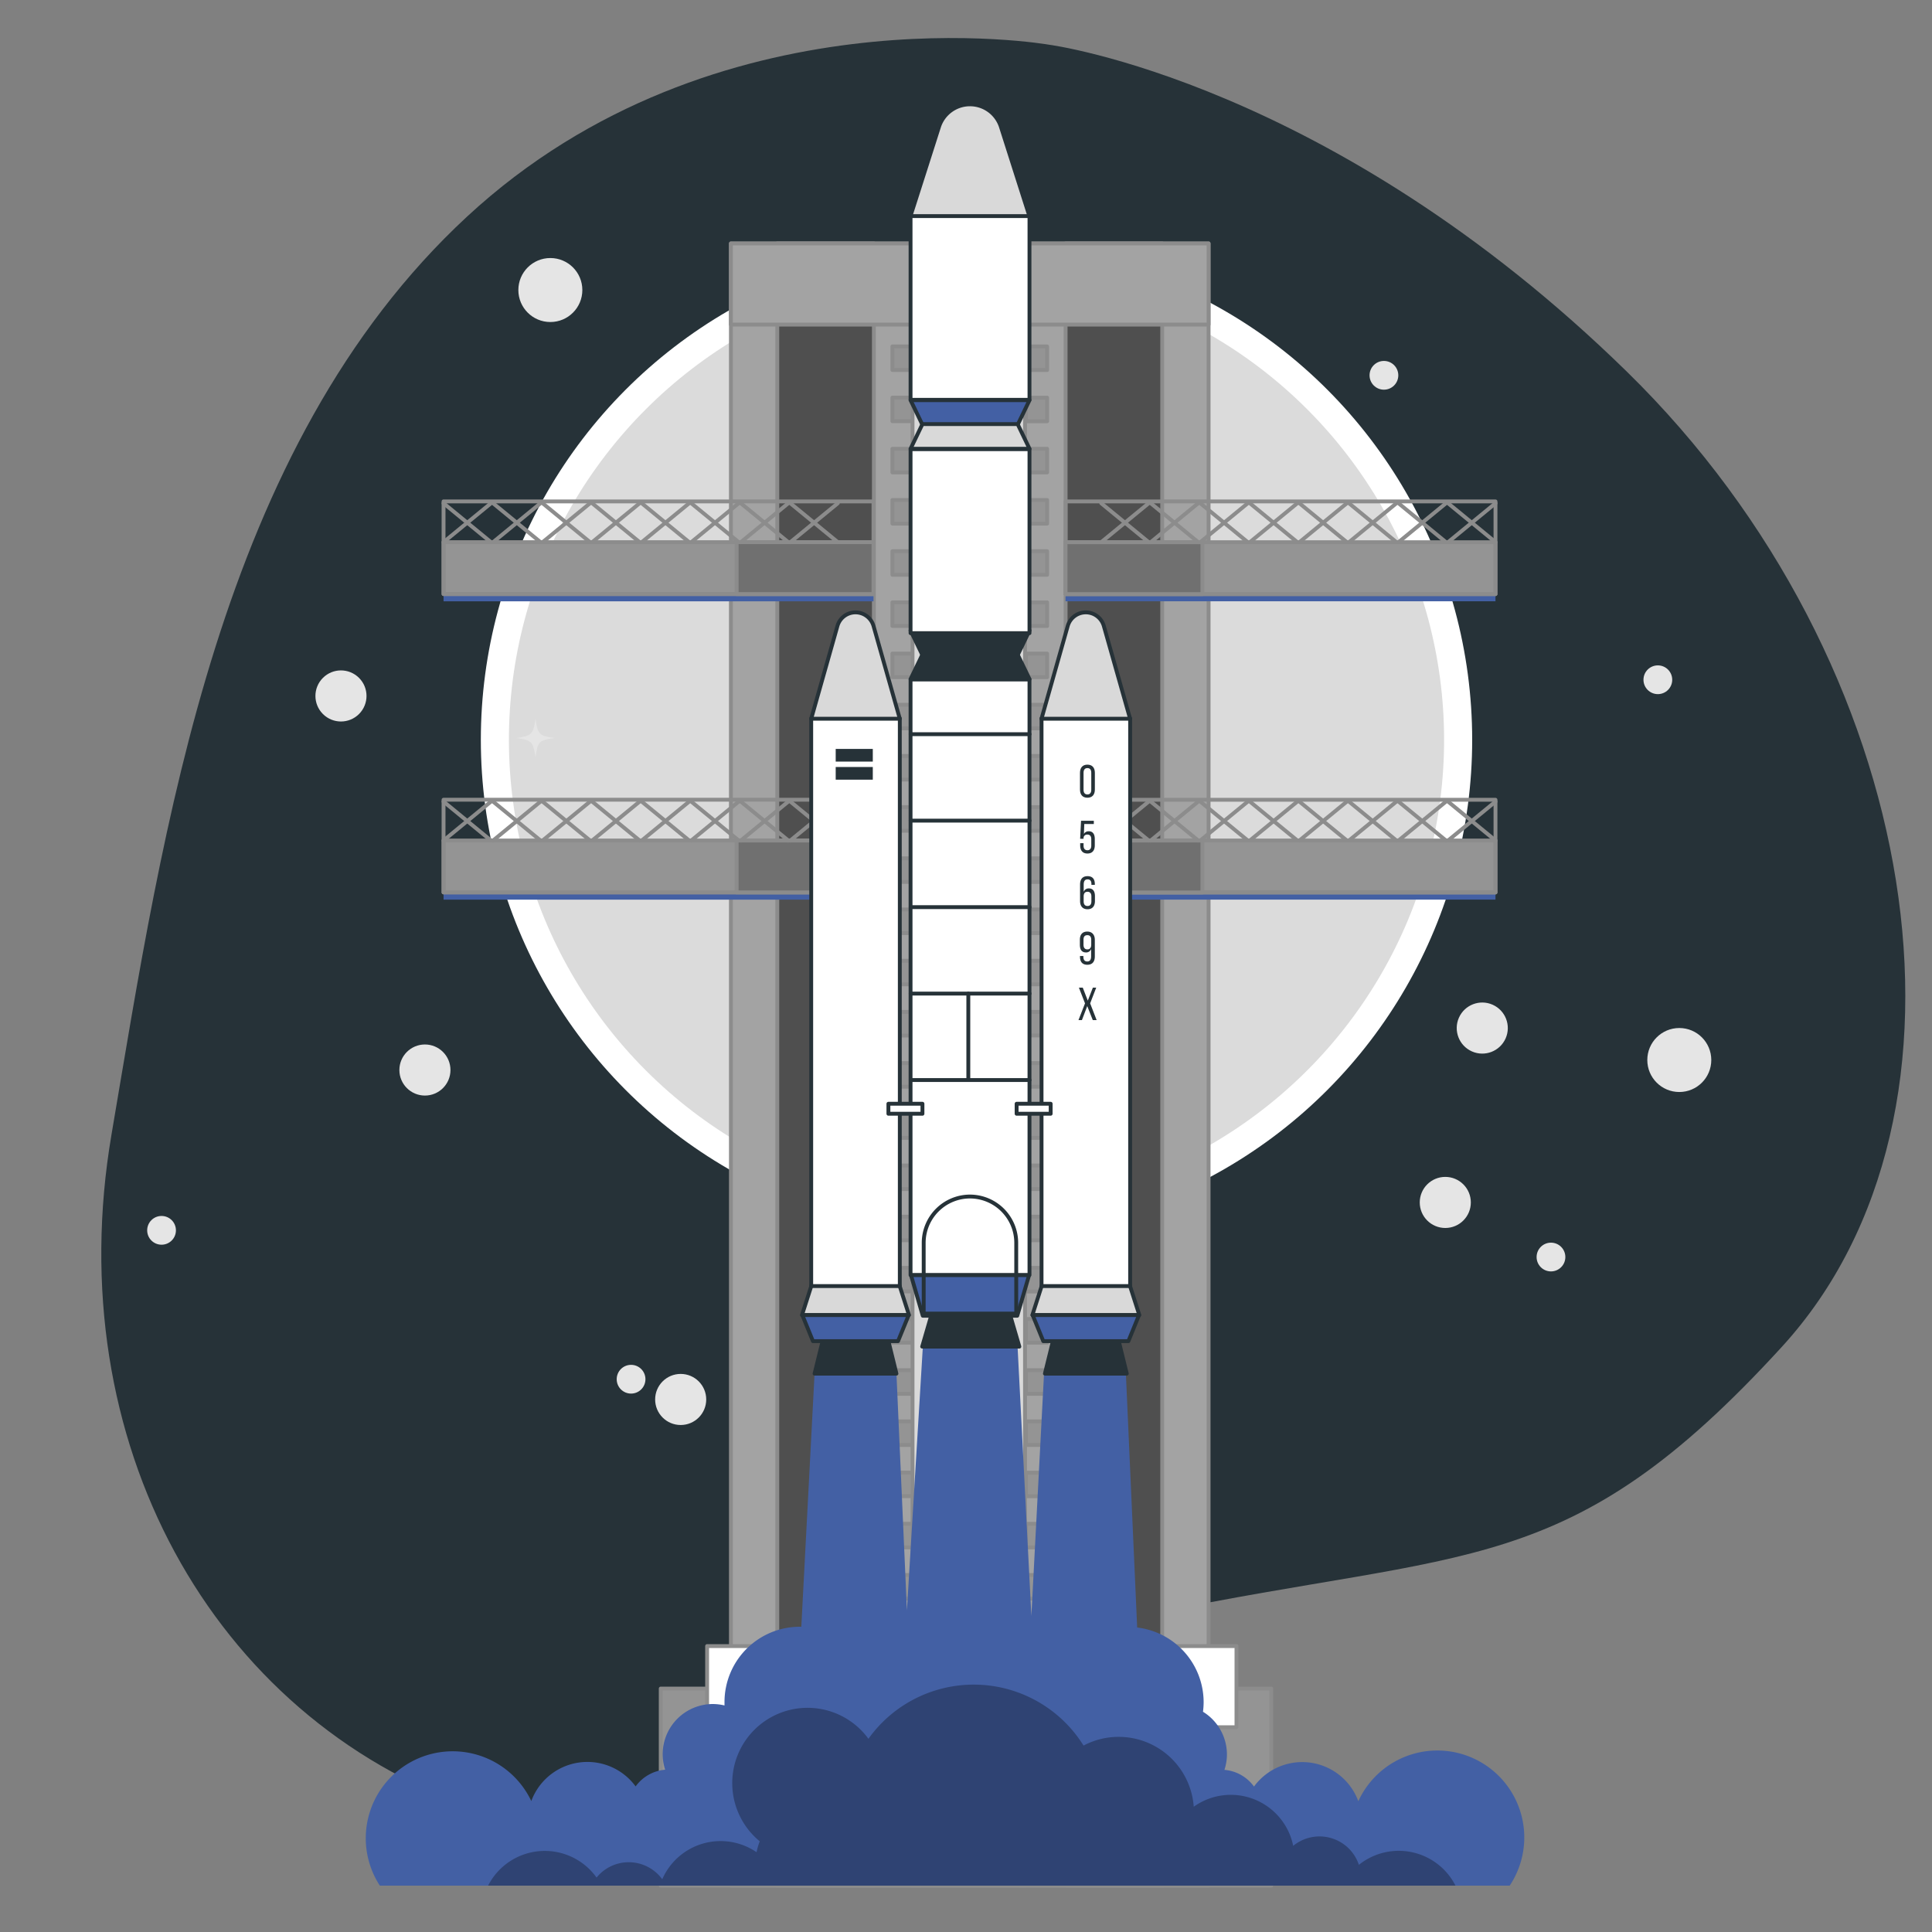 <svg xmlns="http://www.w3.org/2000/svg" viewBox="0 0 500 500"><rect x="0" y="0" width="500" height="500" fill="#808080" stroke="none"/><g id="freepik--background-simple--inject-4"><path d="M271.54,11.58S185.32-3.64,120.85,56.08s-78.51,158.25-92,237.57S54.72,444.3,122.65,468s94.31-33.51,176-50.45S405.9,409,461.18,348.52,497.91,171.43,421.1,96.25,271.54,11.58,271.54,11.58Z" style="fill:#263238"></path></g><g id="freepik--Moon--inject-4"><circle cx="252.72" cy="191.47" r="128.28" style="fill:#fff"></circle><circle cx="252.72" cy="191.47" r="121.01" transform="translate(-61.37 234.78) rotate(-45)" style="fill:#dbdbdb"></circle></g><g id="freepik--Stars--inject-4"><path d="M143.58,191c-4-.52-4.44-.95-5-5-.52,4-.94,4.44-5,5,4,.52,4.44.94,5,5C139.14,191.92,139.56,191.5,143.58,191Z" style="fill:#e5e5e5"></path><circle cx="434.6" cy="274.33" r="8.28" style="fill:#e5e5e5"></circle><circle cx="142.43" cy="75.06" r="8.28" style="fill:#e5e5e5"></circle><circle cx="374.04" cy="311.19" r="6.61" style="fill:#e5e5e5"></circle><circle cx="383.61" cy="266.05" r="6.61" transform="translate(-14.96 509.13) rotate(-66.12)" style="fill:#e5e5e5"></circle><circle cx="109.97" cy="276.92" r="6.61" style="fill:#e5e5e5"></circle><circle cx="176.16" cy="362.18" r="6.61" style="fill:#e5e5e5"></circle><circle cx="88.24" cy="180.11" r="6.61" transform="translate(-101.51 115.15) rotate(-45)" style="fill:#e5e5e5"></circle><circle cx="41.81" cy="318.41" r="3.72" style="fill:#e5e5e5"></circle><circle cx="401.39" cy="325.32" r="3.72" style="fill:#e5e5e5"></circle><circle cx="358.16" cy="97.13" r="3.72" style="fill:#e5e5e5"></circle><circle cx="429.05" cy="175.92" r="3.72" style="fill:#e5e5e5"></circle><circle cx="163.32" cy="356.94" r="3.72" style="fill:#e5e5e5"></circle></g><g id="freepik--Platform--inject-4"><rect x="171" y="437" width="158" height="51" style="fill:#949494;stroke:#8c8c8c;stroke-linecap:round;stroke-linejoin:round"></rect><rect x="189.16" y="63" width="49" height="425" style="fill:#a3a3a3;stroke:#8c8c8c;stroke-linecap:round;stroke-linejoin:round"></rect><rect x="201.16" y="63" width="25" height="425" style="fill:#4f4f4f;stroke:#8c8c8c;stroke-linecap:round;stroke-linejoin:round"></rect><rect x="189.16" y="63" width="49" height="21" style="fill:#a3a3a3;stroke:#8c8c8c;stroke-linecap:round;stroke-linejoin:round"></rect><rect x="230.95" y="89.65" width="5.47" height="6.11" style="fill:#949494;stroke:#8c8c8c;stroke-linecap:round;stroke-linejoin:round"></rect><rect x="230.95" y="102.9" width="5.47" height="6.11" style="fill:#949494;stroke:#8c8c8c;stroke-linecap:round;stroke-linejoin:round"></rect><rect x="230.95" y="116.15" width="5.47" height="6.11" style="fill:#949494;stroke:#8c8c8c;stroke-linecap:round;stroke-linejoin:round"></rect><rect x="230.95" y="129.4" width="5.47" height="6.11" style="fill:#949494;stroke:#8c8c8c;stroke-linecap:round;stroke-linejoin:round"></rect><rect x="230.95" y="142.65" width="5.47" height="6.11" style="fill:#949494;stroke:#8c8c8c;stroke-linecap:round;stroke-linejoin:round"></rect><rect x="230.95" y="155.89" width="5.47" height="6.11" style="fill:#949494;stroke:#8c8c8c;stroke-linecap:round;stroke-linejoin:round"></rect><rect x="230.95" y="169.14" width="5.47" height="6.11" style="fill:#949494;stroke:#8c8c8c;stroke-linecap:round;stroke-linejoin:round"></rect><rect x="230.95" y="182.39" width="5.47" height="6.11" style="fill:#949494;stroke:#8c8c8c;stroke-linecap:round;stroke-linejoin:round"></rect><rect x="230.95" y="195.64" width="5.47" height="6.11" style="fill:#949494;stroke:#8c8c8c;stroke-linecap:round;stroke-linejoin:round"></rect><rect x="230.95" y="208.88" width="5.47" height="6.11" style="fill:#949494;stroke:#8c8c8c;stroke-linecap:round;stroke-linejoin:round"></rect><rect x="230.95" y="222.13" width="5.47" height="6.11" style="fill:#949494;stroke:#8c8c8c;stroke-linecap:round;stroke-linejoin:round"></rect><rect x="230.95" y="235.38" width="5.47" height="6.11" style="fill:#949494;stroke:#8c8c8c;stroke-linecap:round;stroke-linejoin:round"></rect><rect x="230.95" y="248.63" width="5.47" height="6.11" style="fill:#949494;stroke:#8c8c8c;stroke-linecap:round;stroke-linejoin:round"></rect><rect x="230.95" y="261.88" width="5.47" height="6.11" style="fill:#949494;stroke:#8c8c8c;stroke-linecap:round;stroke-linejoin:round"></rect><rect x="230.95" y="275.12" width="5.47" height="6.11" style="fill:#949494;stroke:#8c8c8c;stroke-linecap:round;stroke-linejoin:round"></rect><rect x="230.95" y="288.37" width="5.47" height="6.11" style="fill:#949494;stroke:#8c8c8c;stroke-linecap:round;stroke-linejoin:round"></rect><rect x="230.95" y="301.62" width="5.47" height="6.11" style="fill:#949494;stroke:#8c8c8c;stroke-linecap:round;stroke-linejoin:round"></rect><rect x="230.95" y="314.87" width="5.47" height="6.11" style="fill:#949494;stroke:#8c8c8c;stroke-linecap:round;stroke-linejoin:round"></rect><rect x="230.95" y="328.11" width="5.47" height="6.11" style="fill:#949494;stroke:#8c8c8c;stroke-linecap:round;stroke-linejoin:round"></rect><rect x="230.95" y="341.36" width="5.47" height="6.11" style="fill:#949494;stroke:#8c8c8c;stroke-linecap:round;stroke-linejoin:round"></rect><rect x="230.95" y="354.61" width="5.47" height="6.11" style="fill:#949494;stroke:#8c8c8c;stroke-linecap:round;stroke-linejoin:round"></rect><rect x="230.95" y="367.86" width="5.47" height="6.11" style="fill:#949494;stroke:#8c8c8c;stroke-linecap:round;stroke-linejoin:round"></rect><rect x="230.95" y="381.1" width="5.47" height="6.11" style="fill:#949494;stroke:#8c8c8c;stroke-linecap:round;stroke-linejoin:round"></rect><rect x="230.95" y="394.35" width="5.47" height="6.11" style="fill:#949494;stroke:#8c8c8c;stroke-linecap:round;stroke-linejoin:round"></rect><rect x="230.95" y="407.6" width="5.47" height="6.11" style="fill:#949494;stroke:#8c8c8c;stroke-linecap:round;stroke-linejoin:round"></rect><rect x="230.95" y="420.85" width="5.47" height="6.11" style="fill:#949494;stroke:#8c8c8c;stroke-linecap:round;stroke-linejoin:round"></rect><rect x="230.95" y="434.1" width="5.47" height="6.11" style="fill:#949494;stroke:#8c8c8c;stroke-linecap:round;stroke-linejoin:round"></rect><rect x="230.95" y="447.34" width="5.47" height="6.11" style="fill:#949494;stroke:#8c8c8c;stroke-linecap:round;stroke-linejoin:round"></rect><rect x="230.95" y="460.59" width="5.47" height="6.11" style="fill:#949494;stroke:#8c8c8c;stroke-linecap:round;stroke-linejoin:round"></rect><rect x="226.6" y="473.84" width="11.21" height="6.11" style="fill:#949494;stroke:#8c8c8c;stroke-linecap:round;stroke-linejoin:round"></rect><rect x="114.79" y="142.19" width="111.27" height="13.43" style="fill:#4360A4"></rect><rect x="114.79" y="140.31" width="111.27" height="13.43" style="fill:#949494;stroke:#8c8c8c;stroke-linecap:round;stroke-linejoin:round"></rect><rect x="114.79" y="129.76" width="111.27" height="23.98" style="fill:none;stroke:#8c8c8c;stroke-linecap:round;stroke-linejoin:round"></rect><rect x="190.64" y="140.31" width="35.42" height="13.43" style="fill:#707070;stroke:#8c8c8c;stroke-linecap:round;stroke-linejoin:round"></rect><line x1="114.79" y1="140.31" x2="127.06" y2="130.24" style="fill:none;stroke:#8c8c8c;stroke-linecap:round;stroke-linejoin:round"></line><line x1="127.06" y1="140.31" x2="114.79" y2="130.24" style="fill:none;stroke:#8c8c8c;stroke-linecap:round;stroke-linejoin:round"></line><line x1="127.61" y1="140.31" x2="139.88" y2="130.24" style="fill:none;stroke:#8c8c8c;stroke-linecap:round;stroke-linejoin:round"></line><line x1="139.88" y1="140.31" x2="127.61" y2="130.24" style="fill:none;stroke:#8c8c8c;stroke-linecap:round;stroke-linejoin:round"></line><line x1="140.43" y1="140.31" x2="152.7" y2="130.24" style="fill:none;stroke:#8c8c8c;stroke-linecap:round;stroke-linejoin:round"></line><line x1="152.7" y1="140.31" x2="140.43" y2="130.24" style="fill:none;stroke:#8c8c8c;stroke-linecap:round;stroke-linejoin:round"></line><line x1="153.26" y1="140.31" x2="165.53" y2="130.24" style="fill:none;stroke:#8c8c8c;stroke-linecap:round;stroke-linejoin:round"></line><line x1="165.53" y1="140.31" x2="153.26" y2="130.24" style="fill:none;stroke:#8c8c8c;stroke-linecap:round;stroke-linejoin:round"></line><line x1="166.08" y1="140.31" x2="178.35" y2="130.24" style="fill:none;stroke:#8c8c8c;stroke-linecap:round;stroke-linejoin:round"></line><line x1="178.35" y1="140.31" x2="166.08" y2="130.24" style="fill:none;stroke:#8c8c8c;stroke-linecap:round;stroke-linejoin:round"></line><line x1="178.9" y1="140.31" x2="191.17" y2="130.24" style="fill:none;stroke:#8c8c8c;stroke-linecap:round;stroke-linejoin:round"></line><line x1="191.17" y1="140.31" x2="178.9" y2="130.24" style="fill:none;stroke:#8c8c8c;stroke-linecap:round;stroke-linejoin:round"></line><line x1="191.73" y1="140.31" x2="204" y2="130.24" style="fill:none;stroke:#8c8c8c;stroke-linecap:round;stroke-linejoin:round"></line><line x1="204" y1="140.31" x2="191.73" y2="130.24" style="fill:none;stroke:#8c8c8c;stroke-linecap:round;stroke-linejoin:round"></line><line x1="204.55" y1="140.31" x2="216.82" y2="130.24" style="fill:none;stroke:#8c8c8c;stroke-linecap:round;stroke-linejoin:round"></line><line x1="216.82" y1="140.31" x2="204.55" y2="130.24" style="fill:none;stroke:#8c8c8c;stroke-linecap:round;stroke-linejoin:round"></line><rect x="114.79" y="219.4" width="111.27" height="13.43" style="fill:#4360A4"></rect><rect x="114.79" y="217.52" width="111.27" height="13.43" style="fill:#949494;stroke:#8c8c8c;stroke-linecap:round;stroke-linejoin:round"></rect><rect x="114.79" y="206.97" width="111.27" height="23.98" style="fill:none;stroke:#8c8c8c;stroke-linecap:round;stroke-linejoin:round"></rect><rect x="190.64" y="217.52" width="35.42" height="13.43" style="fill:#707070;stroke:#8c8c8c;stroke-linecap:round;stroke-linejoin:round"></rect><line x1="114.79" y1="217.52" x2="127.06" y2="207.45" style="fill:none;stroke:#8c8c8c;stroke-linecap:round;stroke-linejoin:round"></line><line x1="127.06" y1="217.52" x2="114.79" y2="207.45" style="fill:none;stroke:#8c8c8c;stroke-linecap:round;stroke-linejoin:round"></line><line x1="127.61" y1="217.52" x2="139.88" y2="207.45" style="fill:none;stroke:#8c8c8c;stroke-linecap:round;stroke-linejoin:round"></line><line x1="139.88" y1="217.52" x2="127.61" y2="207.45" style="fill:none;stroke:#8c8c8c;stroke-linecap:round;stroke-linejoin:round"></line><line x1="140.43" y1="217.52" x2="152.7" y2="207.45" style="fill:none;stroke:#8c8c8c;stroke-linecap:round;stroke-linejoin:round"></line><line x1="152.7" y1="217.52" x2="140.43" y2="207.45" style="fill:none;stroke:#8c8c8c;stroke-linecap:round;stroke-linejoin:round"></line><line x1="153.26" y1="217.52" x2="165.53" y2="207.45" style="fill:none;stroke:#8c8c8c;stroke-linecap:round;stroke-linejoin:round"></line><line x1="165.53" y1="217.52" x2="153.26" y2="207.45" style="fill:none;stroke:#8c8c8c;stroke-linecap:round;stroke-linejoin:round"></line><line x1="166.08" y1="217.52" x2="178.35" y2="207.45" style="fill:none;stroke:#8c8c8c;stroke-linecap:round;stroke-linejoin:round"></line><line x1="178.35" y1="217.52" x2="166.08" y2="207.45" style="fill:none;stroke:#8c8c8c;stroke-linecap:round;stroke-linejoin:round"></line><line x1="178.9" y1="217.52" x2="191.17" y2="207.45" style="fill:none;stroke:#8c8c8c;stroke-linecap:round;stroke-linejoin:round"></line><line x1="191.17" y1="217.52" x2="178.9" y2="207.45" style="fill:none;stroke:#8c8c8c;stroke-linecap:round;stroke-linejoin:round"></line><line x1="191.73" y1="217.52" x2="204" y2="207.45" style="fill:none;stroke:#8c8c8c;stroke-linecap:round;stroke-linejoin:round"></line><line x1="204" y1="217.52" x2="191.73" y2="207.45" style="fill:none;stroke:#8c8c8c;stroke-linecap:round;stroke-linejoin:round"></line><line x1="204.55" y1="217.52" x2="216.82" y2="207.45" style="fill:none;stroke:#8c8c8c;stroke-linecap:round;stroke-linejoin:round"></line><line x1="216.82" y1="217.52" x2="204.55" y2="207.45" style="fill:none;stroke:#8c8c8c;stroke-linecap:round;stroke-linejoin:round"></line><rect x="263.79" y="63" width="49" height="425" transform="translate(576.57 551) rotate(180)" style="fill:#a3a3a3;stroke:#8c8c8c;stroke-linecap:round;stroke-linejoin:round"></rect><rect x="275.79" y="63" width="25" height="425" transform="translate(576.57 551) rotate(180)" style="fill:#4f4f4f;stroke:#8c8c8c;stroke-linecap:round;stroke-linejoin:round"></rect><rect x="263.79" y="63" width="49" height="21" transform="translate(576.57 147) rotate(180)" style="fill:#a3a3a3;stroke:#8c8c8c;stroke-linecap:round;stroke-linejoin:round"></rect><rect x="265.53" y="89.65" width="5.47" height="6.11" transform="translate(536.53 185.42) rotate(180)" style="fill:#949494;stroke:#8c8c8c;stroke-linecap:round;stroke-linejoin:round"></rect><rect x="265.53" y="102.9" width="5.47" height="6.11" transform="translate(536.53 211.92) rotate(180)" style="fill:#949494;stroke:#8c8c8c;stroke-linecap:round;stroke-linejoin:round"></rect><rect x="265.53" y="116.15" width="5.47" height="6.11" transform="translate(536.53 238.41) rotate(180)" style="fill:#949494;stroke:#8c8c8c;stroke-linecap:round;stroke-linejoin:round"></rect><rect x="265.53" y="129.4" width="5.47" height="6.11" transform="translate(536.53 264.91) rotate(180)" style="fill:#949494;stroke:#8c8c8c;stroke-linecap:round;stroke-linejoin:round"></rect><rect x="265.53" y="142.65" width="5.47" height="6.11" transform="translate(536.53 291.41) rotate(180)" style="fill:#949494;stroke:#8c8c8c;stroke-linecap:round;stroke-linejoin:round"></rect><rect x="265.53" y="155.89" width="5.47" height="6.11" transform="translate(536.53 317.9) rotate(180)" style="fill:#949494;stroke:#8c8c8c;stroke-linecap:round;stroke-linejoin:round"></rect><rect x="265.53" y="169.14" width="5.47" height="6.11" transform="translate(536.53 344.4) rotate(180)" style="fill:#949494;stroke:#8c8c8c;stroke-linecap:round;stroke-linejoin:round"></rect><rect x="265.53" y="182.39" width="5.47" height="6.11" transform="translate(536.53 370.89) rotate(180)" style="fill:#949494;stroke:#8c8c8c;stroke-linecap:round;stroke-linejoin:round"></rect><rect x="265.53" y="195.64" width="5.47" height="6.11" transform="translate(536.53 397.39) rotate(180)" style="fill:#949494;stroke:#8c8c8c;stroke-linecap:round;stroke-linejoin:round"></rect><rect x="265.53" y="208.88" width="5.47" height="6.11" transform="translate(536.53 423.88) rotate(180)" style="fill:#949494;stroke:#8c8c8c;stroke-linecap:round;stroke-linejoin:round"></rect><rect x="265.53" y="222.13" width="5.47" height="6.11" transform="translate(536.53 450.38) rotate(180)" style="fill:#949494;stroke:#8c8c8c;stroke-linecap:round;stroke-linejoin:round"></rect><rect x="265.53" y="235.38" width="5.47" height="6.11" transform="translate(536.53 476.87) rotate(180)" style="fill:#949494;stroke:#8c8c8c;stroke-linecap:round;stroke-linejoin:round"></rect><rect x="265.53" y="248.63" width="5.47" height="6.11" transform="translate(536.53 503.37) rotate(180)" style="fill:#949494;stroke:#8c8c8c;stroke-linecap:round;stroke-linejoin:round"></rect><rect x="265.53" y="261.88" width="5.47" height="6.11" transform="translate(536.53 529.86) rotate(180)" style="fill:#949494;stroke:#8c8c8c;stroke-linecap:round;stroke-linejoin:round"></rect><rect x="265.53" y="275.12" width="5.47" height="6.11" transform="translate(536.53 556.36) rotate(180)" style="fill:#949494;stroke:#8c8c8c;stroke-linecap:round;stroke-linejoin:round"></rect><rect x="265.53" y="288.37" width="5.47" height="6.11" transform="translate(536.53 582.86) rotate(180)" style="fill:#949494;stroke:#8c8c8c;stroke-linecap:round;stroke-linejoin:round"></rect><rect x="265.53" y="301.62" width="5.47" height="6.11" transform="translate(536.53 609.35) rotate(180)" style="fill:#949494;stroke:#8c8c8c;stroke-linecap:round;stroke-linejoin:round"></rect><rect x="265.53" y="314.87" width="5.47" height="6.11" transform="translate(536.53 635.85) rotate(180)" style="fill:#949494;stroke:#8c8c8c;stroke-linecap:round;stroke-linejoin:round"></rect><rect x="265.53" y="328.11" width="5.47" height="6.11" transform="translate(536.53 662.34) rotate(180)" style="fill:#949494;stroke:#8c8c8c;stroke-linecap:round;stroke-linejoin:round"></rect><rect x="265.53" y="341.36" width="5.47" height="6.11" transform="translate(536.53 688.84) rotate(180)" style="fill:#949494;stroke:#8c8c8c;stroke-linecap:round;stroke-linejoin:round"></rect><rect x="265.53" y="354.61" width="5.47" height="6.11" transform="translate(536.53 715.33) rotate(180)" style="fill:#949494;stroke:#8c8c8c;stroke-linecap:round;stroke-linejoin:round"></rect><rect x="265.53" y="367.86" width="5.47" height="6.11" transform="translate(536.53 741.83) rotate(180)" style="fill:#949494;stroke:#8c8c8c;stroke-linecap:round;stroke-linejoin:round"></rect><rect x="265.53" y="381.1" width="5.47" height="6.11" transform="translate(536.53 768.32) rotate(180)" style="fill:#949494;stroke:#8c8c8c;stroke-linecap:round;stroke-linejoin:round"></rect><rect x="265.53" y="394.35" width="5.47" height="6.11" transform="translate(536.53 794.82) rotate(180)" style="fill:#949494;stroke:#8c8c8c;stroke-linecap:round;stroke-linejoin:round"></rect><rect x="265.53" y="407.6" width="5.47" height="6.11" transform="translate(536.53 821.31) rotate(180)" style="fill:#949494;stroke:#8c8c8c;stroke-linecap:round;stroke-linejoin:round"></rect><rect x="265.53" y="420.85" width="5.47" height="6.11" transform="translate(536.53 847.81) rotate(180)" style="fill:#949494;stroke:#8c8c8c;stroke-linecap:round;stroke-linejoin:round"></rect><rect x="265.53" y="434.1" width="5.47" height="6.11" transform="translate(536.53 874.31) rotate(180)" style="fill:#949494;stroke:#8c8c8c;stroke-linecap:round;stroke-linejoin:round"></rect><rect x="265.53" y="447.34" width="5.47" height="6.11" transform="translate(536.53 900.8) rotate(180)" style="fill:#949494;stroke:#8c8c8c;stroke-linecap:round;stroke-linejoin:round"></rect><rect x="265.53" y="460.59" width="5.47" height="6.11" transform="translate(536.53 927.3) rotate(180)" style="fill:#949494;stroke:#8c8c8c;stroke-linecap:round;stroke-linejoin:round"></rect><rect x="264.14" y="473.84" width="11.21" height="6.11" transform="translate(539.49 953.79) rotate(180)" style="fill:#949494;stroke:#8c8c8c;stroke-linecap:round;stroke-linejoin:round"></rect><rect x="275.76" y="142.19" width="111.27" height="13.43" transform="translate(662.79 297.8) rotate(180)" style="fill:#4360A4"></rect><rect x="275.76" y="140.31" width="111.27" height="13.43" transform="translate(662.79 294.06) rotate(180)" style="fill:#949494;stroke:#8c8c8c;stroke-linecap:round;stroke-linejoin:round"></rect><rect x="275.76" y="129.76" width="111.27" height="23.98" transform="translate(662.79 283.51) rotate(180)" style="fill:none;stroke:#8c8c8c;stroke-linecap:round;stroke-linejoin:round"></rect><rect x="275.76" y="140.31" width="35.42" height="13.43" transform="translate(586.94 294.06) rotate(180)" style="fill:#707070;stroke:#8c8c8c;stroke-linecap:round;stroke-linejoin:round"></rect><line x1="387.03" y1="140.31" x2="374.76" y2="130.24" style="fill:none;stroke:#8c8c8c;stroke-linecap:round;stroke-linejoin:round"></line><line x1="374.76" y1="140.31" x2="387.03" y2="130.24" style="fill:none;stroke:#8c8c8c;stroke-linecap:round;stroke-linejoin:round"></line><line x1="374.21" y1="140.31" x2="361.94" y2="130.24" style="fill:none;stroke:#8c8c8c;stroke-linecap:round;stroke-linejoin:round"></line><line x1="361.94" y1="140.31" x2="374.21" y2="130.24" style="fill:none;stroke:#8c8c8c;stroke-linecap:round;stroke-linejoin:round"></line><line x1="361.39" y1="140.31" x2="349.12" y2="130.24" style="fill:none;stroke:#8c8c8c;stroke-linecap:round;stroke-linejoin:round"></line><line x1="349.12" y1="140.31" x2="361.39" y2="130.24" style="fill:none;stroke:#8c8c8c;stroke-linecap:round;stroke-linejoin:round"></line><line x1="348.56" y1="140.31" x2="336.29" y2="130.24" style="fill:none;stroke:#8c8c8c;stroke-linecap:round;stroke-linejoin:round"></line><line x1="336.29" y1="140.31" x2="348.56" y2="130.24" style="fill:none;stroke:#8c8c8c;stroke-linecap:round;stroke-linejoin:round"></line><line x1="335.74" y1="140.31" x2="323.47" y2="130.24" style="fill:none;stroke:#8c8c8c;stroke-linecap:round;stroke-linejoin:round"></line><line x1="323.47" y1="140.31" x2="335.74" y2="130.24" style="fill:none;stroke:#8c8c8c;stroke-linecap:round;stroke-linejoin:round"></line><line x1="322.92" y1="140.31" x2="310.65" y2="130.24" style="fill:none;stroke:#8c8c8c;stroke-linecap:round;stroke-linejoin:round"></line><line x1="310.65" y1="140.31" x2="322.92" y2="130.24" style="fill:none;stroke:#8c8c8c;stroke-linecap:round;stroke-linejoin:round"></line><line x1="310.09" y1="140.31" x2="297.82" y2="130.24" style="fill:none;stroke:#8c8c8c;stroke-linecap:round;stroke-linejoin:round"></line><line x1="297.82" y1="140.31" x2="310.09" y2="130.24" style="fill:none;stroke:#8c8c8c;stroke-linecap:round;stroke-linejoin:round"></line><line x1="297.27" y1="140.31" x2="285" y2="130.24" style="fill:none;stroke:#8c8c8c;stroke-linecap:round;stroke-linejoin:round"></line><line x1="285" y1="140.31" x2="297.27" y2="130.24" style="fill:none;stroke:#8c8c8c;stroke-linecap:round;stroke-linejoin:round"></line><rect x="275.76" y="219.4" width="111.27" height="13.43" transform="translate(662.79 452.22) rotate(180)" style="fill:#4360A4"></rect><rect x="275.76" y="217.52" width="111.27" height="13.43" transform="translate(662.79 448.48) rotate(180)" style="fill:#949494;stroke:#8c8c8c;stroke-linecap:round;stroke-linejoin:round"></rect><rect x="275.76" y="206.97" width="111.27" height="23.98" transform="translate(662.79 437.93) rotate(180)" style="fill:none;stroke:#8c8c8c;stroke-linecap:round;stroke-linejoin:round"></rect><rect x="275.76" y="217.52" width="35.42" height="13.43" transform="translate(586.94 448.48) rotate(180)" style="fill:#707070;stroke:#8c8c8c;stroke-linecap:round;stroke-linejoin:round"></rect><line x1="387.03" y1="217.52" x2="374.76" y2="207.45" style="fill:none;stroke:#8c8c8c;stroke-linecap:round;stroke-linejoin:round"></line><line x1="374.76" y1="217.52" x2="387.03" y2="207.45" style="fill:none;stroke:#8c8c8c;stroke-linecap:round;stroke-linejoin:round"></line><line x1="374.21" y1="217.52" x2="361.94" y2="207.45" style="fill:none;stroke:#8c8c8c;stroke-linecap:round;stroke-linejoin:round"></line><line x1="361.94" y1="217.52" x2="374.21" y2="207.45" style="fill:none;stroke:#8c8c8c;stroke-linecap:round;stroke-linejoin:round"></line><line x1="361.39" y1="217.52" x2="349.12" y2="207.45" style="fill:none;stroke:#8c8c8c;stroke-linecap:round;stroke-linejoin:round"></line><line x1="349.12" y1="217.52" x2="361.39" y2="207.45" style="fill:none;stroke:#8c8c8c;stroke-linecap:round;stroke-linejoin:round"></line><line x1="348.56" y1="217.52" x2="336.29" y2="207.45" style="fill:none;stroke:#8c8c8c;stroke-linecap:round;stroke-linejoin:round"></line><line x1="336.29" y1="217.52" x2="348.56" y2="207.45" style="fill:none;stroke:#8c8c8c;stroke-linecap:round;stroke-linejoin:round"></line><line x1="335.74" y1="217.52" x2="323.47" y2="207.45" style="fill:none;stroke:#8c8c8c;stroke-linecap:round;stroke-linejoin:round"></line><line x1="323.47" y1="217.52" x2="335.74" y2="207.45" style="fill:none;stroke:#8c8c8c;stroke-linecap:round;stroke-linejoin:round"></line><line x1="322.92" y1="217.52" x2="310.65" y2="207.45" style="fill:none;stroke:#8c8c8c;stroke-linecap:round;stroke-linejoin:round"></line><line x1="310.65" y1="217.52" x2="322.92" y2="207.45" style="fill:none;stroke:#8c8c8c;stroke-linecap:round;stroke-linejoin:round"></line><line x1="310.09" y1="217.52" x2="297.82" y2="207.45" style="fill:none;stroke:#8c8c8c;stroke-linecap:round;stroke-linejoin:round"></line><line x1="297.82" y1="217.52" x2="310.09" y2="207.45" style="fill:none;stroke:#8c8c8c;stroke-linecap:round;stroke-linejoin:round"></line><line x1="297.27" y1="217.52" x2="285" y2="207.45" style="fill:none;stroke:#8c8c8c;stroke-linecap:round;stroke-linejoin:round"></line><line x1="285" y1="217.52" x2="297.27" y2="207.45" style="fill:none;stroke:#8c8c8c;stroke-linecap:round;stroke-linejoin:round"></line><rect x="236.16" y="63" width="29.11" height="425" style="fill:#d9d9d9;stroke:#8c8c8c;stroke-linecap:round;stroke-linejoin:round"></rect><polygon points="320 426 311.82 426 191.18 426 183 426 183 447 191.18 447 191.18 488 311.82 488 311.82 447 320 447 320 426" style="fill:#fff;stroke:#8c8c8c;stroke-linecap:round;stroke-linejoin:round"></polygon></g><g id="freepik--Rocket--inject-4"><path d="M390.71,488a22.5,22.5,0,1,0-39.18-21.85,15.47,15.47,0,0,0-27-3.79,10.49,10.49,0,0,0-7.65-4.32,12.85,12.85,0,0,0,.65-4A13,13,0,0,0,311.33,443a19.76,19.76,0,0,0,.17-2.45,19.49,19.49,0,0,0-17.2-19.35l-2.92-65.65H270.19l-3.27,62.66-3.59-70H238.85l-4.14,68.55L232,355.5H210.81L207.38,421l-.38,0a19.5,19.5,0,0,0-19.5,19.5c0,.29,0,.58,0,.87a13.18,13.18,0,0,0-3-.37,13,13,0,0,0-13,13,12.85,12.85,0,0,0,.65,4,10.49,10.49,0,0,0-7.65,4.32,15.47,15.47,0,0,0-27,3.79A22.5,22.5,0,1,0,98.3,488Z" style="fill:#4360A4"></path><path d="M376.68,488a16.47,16.47,0,0,0-25-5.38,10.74,10.74,0,0,0-17-4.92,16.48,16.48,0,0,0-25.74-10.12,19.48,19.48,0,0,0-28.52-15.83A33.49,33.49,0,0,0,224.75,450a19.49,19.49,0,1,0-28.13,26.53,16.63,16.63,0,0,0-.82,2.82,16.48,16.48,0,0,0-24.41,7,10.73,10.73,0,0,0-17-.44A16.47,16.47,0,0,0,126.32,488Z" style="fill:#4360A4"></path><path d="M376.68,488a16.47,16.47,0,0,0-25-5.38,10.74,10.74,0,0,0-17-4.92,16.48,16.48,0,0,0-25.74-10.12,19.48,19.48,0,0,0-28.52-15.83A33.49,33.49,0,0,0,224.75,450a19.49,19.49,0,1,0-28.13,26.53,16.63,16.63,0,0,0-.82,2.82,16.48,16.48,0,0,0-24.41,7,10.73,10.73,0,0,0-17-.44A16.47,16.47,0,0,0,126.32,488Z" style="opacity:0.3"></path><polygon points="232.48 331.71 210.32 331.71 207.55 340.34 235.25 340.34 232.48 331.71" style="fill:#d9d9d9;stroke:#263238;stroke-linecap:round;stroke-linejoin:round"></polygon><polygon points="229.88 346.88 212.93 346.88 210.81 355.5 232 355.5 229.88 346.88" style="fill:#263238;stroke:#263238;stroke-linecap:round;stroke-linejoin:round"></polygon><polygon points="232.41 347.09 210.39 347.09 207.64 340.34 235.17 340.34 232.41 347.09" style="fill:#4360A4;stroke:#263238;stroke-linecap:round;stroke-linejoin:round"></polygon><rect x="209.94" y="185.9" width="22.93" height="146.94" style="fill:#fff;stroke:#263238;stroke-linecap:round;stroke-linejoin:round"></rect><rect x="216.28" y="193.82" width="9.6" height="3.28" style="fill:#263238"></rect><rect x="216.28" y="198.5" width="9.6" height="3.28" style="fill:#263238"></rect><path d="M221.4,158.48h0a4.85,4.85,0,0,0-4.67,3.53l-6.79,24h22.93l-6.8-24A4.85,4.85,0,0,0,221.4,158.48Z" style="fill:#d9d9d9;stroke:#263238;stroke-linecap:round;stroke-linejoin:round"></path><polygon points="292.09 331.71 269.94 331.71 267.17 340.34 294.86 340.34 292.09 331.71" style="fill:#d9d9d9;stroke:#263238;stroke-linecap:round;stroke-linejoin:round"></polygon><polygon points="289.49 346.88 272.54 346.88 270.42 355.5 291.61 355.5 289.49 346.88" style="fill:#263238;stroke:#263238;stroke-linecap:round;stroke-linejoin:round"></polygon><polygon points="292.03 347.09 270 347.09 267.25 340.34 294.78 340.34 292.03 347.09" style="fill:#4360A4;stroke:#263238;stroke-linecap:round;stroke-linejoin:round"></polygon><rect x="269.55" y="185.9" width="22.93" height="146.94" style="fill:#fff;stroke:#263238;stroke-linecap:round;stroke-linejoin:round"></rect><path d="M279.5,200c0-1.28.64-2.11,1.92-2.11s1.93.83,1.93,2.11v4.33c0,1.28-.63,2.12-1.93,2.12s-1.92-.84-1.92-2.12Zm.92,4.39c0,.76.33,1.21,1,1.21s1-.45,1-1.21V200c0-.76-.32-1.22-1-1.22s-1,.46-1,1.22Z" style="fill:#263238"></path><path d="M280.52,215.82a1.36,1.36,0,0,1,1.25-.69c1.08,0,1.56.79,1.56,2v1.64c0,1.28-.61,2.12-1.9,2.12s-1.88-.84-1.88-2.12v-.56h.87v.62c0,.76.32,1.21,1,1.21s1-.45,1-1.21v-1.63c0-.76-.31-1.21-1-1.21a.9.9,0,0,0-1,.9v.19h-.88l.23-4.67h3.31v.84h-2.47Z" style="fill:#263238"></path><path d="M283.34,228.82V229h-.88v-.22c0-.76-.31-1.2-1-1.2s-1,.46-1,1.35v1.89a1.34,1.34,0,0,1,1.35-.9c1.08,0,1.56.78,1.56,2v1.27c0,1.28-.63,2.12-1.92,2.12s-1.93-.84-1.93-2.12v-4.28c0-1.33.6-2.16,1.93-2.16S283.34,227.54,283.34,228.82ZM280.45,232v1.26c0,.76.31,1.21,1,1.21s1-.45,1-1.21V232c0-.75-.32-1.21-1-1.21S280.45,231.21,280.45,232Z" style="fill:#263238"></path><path d="M283.34,243.23v4.28c0,1.33-.6,2.17-1.94,2.17s-1.9-.82-1.9-2.11v-.15h.88v.21c0,.76.32,1.2,1,1.2s1-.45,1-1.34v-1.88a1.33,1.33,0,0,1-1.35.88c-1.08,0-1.56-.76-1.56-2v-1.29c0-1.28.62-2.11,1.92-2.11S283.34,242,283.34,243.23Zm-2.93,0v1.26c0,.76.33,1.21,1,1.21s1-.45,1-1.21v-1.26c0-.76-.31-1.21-1-1.21S280.41,242.42,280.41,243.18Z" style="fill:#263238"></path><path d="M281.38,260.38,280,264h-.89l1.69-4.33-1.58-4.07h1l1.3,3.36,1.31-3.36h.87l-1.57,4.07,1.68,4.33h-1Z" style="fill:#263238"></path><path d="M281,158.48h0a4.86,4.86,0,0,0-4.67,3.53l-6.79,24h22.93l-6.8-24A4.85,4.85,0,0,0,281,158.48Z" style="fill:#d9d9d9;stroke:#263238;stroke-linecap:round;stroke-linejoin:round"></path><rect x="235.65" y="55.85" width="30.78" height="47.63" style="fill:#fff;stroke:#263238;stroke-linecap:round;stroke-linejoin:round"></rect><polygon points="263.36 109.95 238.73 109.95 235.65 103.56 266.44 103.56 263.36 109.95" style="fill:#4360A4;stroke:#263238;stroke-linecap:round;stroke-linejoin:round"></polygon><polygon points="263.36 169.56 238.73 169.56 235.65 163.17 266.44 163.17 263.36 169.56" style="fill:#263238;stroke:#263238;stroke-linecap:round;stroke-linejoin:round"></polygon><rect x="235.65" y="116.23" width="30.78" height="47.63" style="fill:#fff;stroke:#263238;stroke-linecap:round;stroke-linejoin:round"></rect><polygon points="263.36 109.75 238.73 109.75 235.65 116.14 266.44 116.14 263.36 109.75" style="fill:#d9d9d9;stroke:#263238;stroke-linecap:round;stroke-linejoin:round"></polygon><rect x="235.65" y="175.84" width="30.78" height="154.15" style="fill:#fff;stroke:#263238;stroke-linecap:round;stroke-linejoin:round"></rect><line x1="235.68" y1="190" x2="266.45" y2="190" style="fill:none;stroke:#263238;stroke-linecap:round;stroke-linejoin:round"></line><line x1="235.68" y1="212.38" x2="266.45" y2="212.38" style="fill:none;stroke:#263238;stroke-linecap:round;stroke-linejoin:round"></line><line x1="235.68" y1="234.76" x2="266.45" y2="234.76" style="fill:none;stroke:#263238;stroke-linecap:round;stroke-linejoin:round"></line><line x1="235.68" y1="257.14" x2="266.45" y2="257.14" style="fill:none;stroke:#263238;stroke-linecap:round;stroke-linejoin:round"></line><line x1="235.68" y1="279.51" x2="266.45" y2="279.51" style="fill:none;stroke:#263238;stroke-linecap:round;stroke-linejoin:round"></line><line x1="250.6" y1="257.14" x2="250.6" y2="279.05" style="fill:none;stroke:#263238;stroke-linecap:round;stroke-linejoin:round"></line><polygon points="261.29 339.88 241.17 339.88 238.66 348.5 263.81 348.5 261.29 339.88" style="fill:#263238;stroke:#263238;stroke-linecap:round;stroke-linejoin:round"></polygon><polygon points="263.27 340.51 238.81 340.51 235.76 330 266.33 330 263.27 340.51" style="fill:#4360A4;stroke:#263238;stroke-linecap:round;stroke-linejoin:round"></polygon><path d="M251,309.66h0a12,12,0,0,0-11.95,12v18.29H263V321.62A12,12,0,0,0,251,309.66Z" style="fill:none;stroke:#263238;stroke-linecap:round;stroke-linejoin:round"></path><polygon points="263.36 169.37 238.73 169.37 235.65 175.75 266.44 175.75 263.36 169.37" style="fill:#263238;stroke:#263238;stroke-linecap:round;stroke-linejoin:round"></polygon><path d="M251,27h0a8.42,8.42,0,0,0-8,5.86l-7.37,23.07h30.78l-7.36-23.07A8.42,8.42,0,0,0,251,27Z" style="fill:#d9d9d9;stroke:#263238;stroke-linecap:round;stroke-linejoin:round"></path><rect x="229.92" y="285.65" width="8.81" height="2.59" style="fill:#fff;stroke:#263238;stroke-linecap:round;stroke-linejoin:round"></rect><rect x="263.1" y="285.65" width="8.81" height="2.59" style="fill:#fff;stroke:#263238;stroke-linecap:round;stroke-linejoin:round"></rect></g></svg>